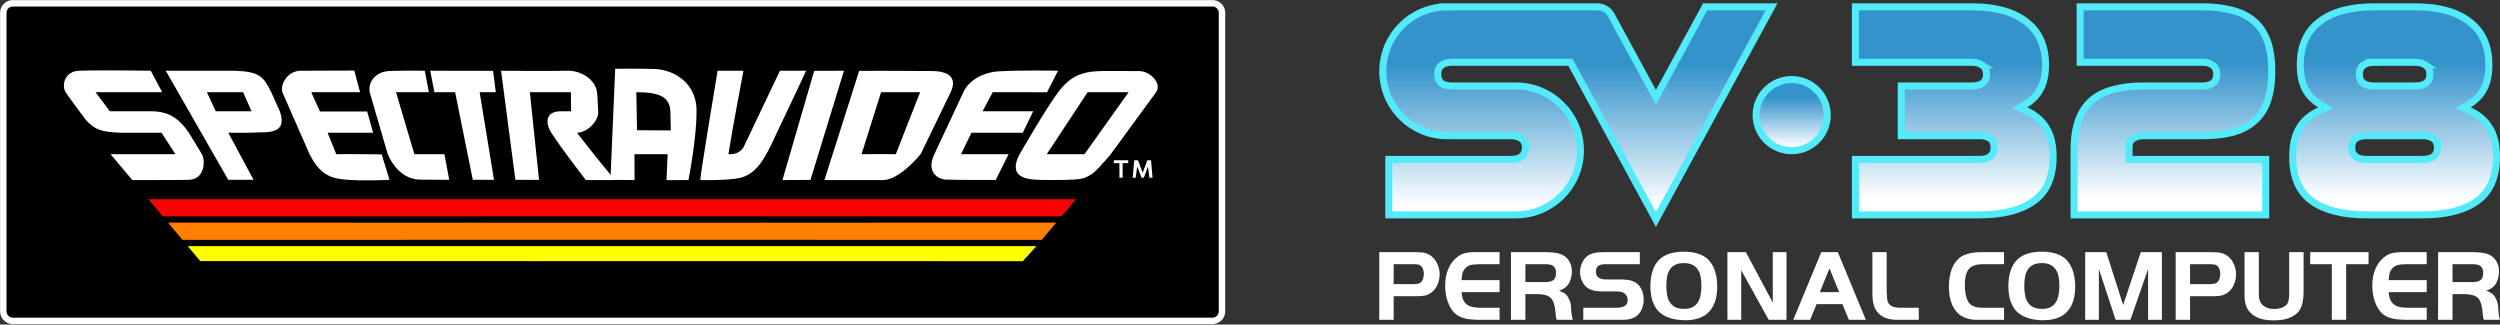 <svg width="755" height="98" viewBox="0 0 755 98" xmlns="http://www.w3.org/2000/svg">
  <rect x="0" y="0" width="755" height="98" fill="#333333" stroke="none"/>
  <defs>
    <linearGradient id="mainlogo__a" x1="657.137" y1="1" x2="657.137" y2="65.947" gradientUnits="userSpaceOnUse" class="mainlogo__paint0_linear_3268">
      <stop offset="0.279" stop-color="#3593CC"/>
      <stop offset="0.909" stop-color="white"/>
    </linearGradient>
    <linearGradient id="mainlogo__b" x1="476.67" y1="1" x2="476.67" y2="68.527" gradientUnits="userSpaceOnUse" class="mainlogo__paint1_linear_3268">
      <stop offset="0.279" stop-color="#3593CC"/>
      <stop offset="0.909" stop-color="white"/>
    </linearGradient>
    <linearGradient id="mainlogo__c" x1="541.088" y1="22.957" x2="541.088" y2="46.571" gradientUnits="userSpaceOnUse" class="mainlogo__paint2_linear_3268">
      <stop offset="0.279" stop-color="#3593CC"/>
      <stop offset="0.909" stop-color="white"/>
    </linearGradient>
  </defs>
  <g class="mainlogo__mainlogo">
    <path d="M366.155 1H3.887A2.887 2.887 0 0 0 1 3.887V94.01a2.887 2.887 0 0 0 2.887 2.888h362.268a2.887 2.887 0 0 0 2.887-2.888V3.887A2.887 2.887 0 0 0 366.155 1Z" stroke="white" stroke-width="1.937" class="mainlogo__Vector"/>
    <g class="mainlogo__Group mainlogo__561">
      <path d="M716.938 2.064h12.458c7.3 0 12.761 1.589 16.53 4.616l.006.005.006.004c3.774 2.94 5.705 7.194 5.705 12.93 0 2.994-.54 5.406-1.554 7.287-1.024 1.9-2.515 3.436-4.498 4.613l-1.785 1.06 1.901.831c2.728 1.193 4.74 2.905 6.091 5.121l.007.012.007.012c1.384 2.142 2.124 5.037 2.124 8.774 0 6.17-1.95 10.51-5.682 13.258l-.005.004c-3.772 2.813-9.245 4.292-16.561 4.292h-17.043c-7.315 0-12.818-1.479-16.643-4.296-3.68-2.747-5.605-7.087-5.605-13.258 0-3.742.717-6.644 2.055-8.788l.006-.01c1.351-2.216 3.362-3.928 6.091-5.12l1.902-.833-1.785-1.06c-1.859-1.103-3.286-2.521-4.301-4.26l-.197-.352c-.965-1.883-1.478-4.295-1.478-7.288 0-5.74 1.909-9.995 5.633-12.932l.002-.002c3.822-3.032 9.313-4.62 16.613-4.62Zm-121.436 0c7.301 0 12.762 1.589 16.53 4.616l.006.005.007.004c3.773 2.94 5.704 7.194 5.704 12.93 0 2.994-.539 5.406-1.554 7.287-1.024 1.9-2.514 3.436-4.498 4.613l-1.785 1.06 1.901.831c2.729 1.193 4.74 2.905 6.091 5.121l.007.012.008.012c1.383 2.142 2.123 5.037 2.123 8.774 0 6.17-1.949 10.51-5.682 13.258l-.005.004c-3.771 2.813-9.245 4.292-16.56 4.292h-37.457v-16.75h37.457c1.125 0 2.143-.188 2.971-.656l.031-.019.031-.02c1.007-.665 1.395-1.762 1.395-2.966 0-1.169-.407-2.237-1.457-2.832-.828-.47-1.846-.658-2.971-.658H574.18V25.966h21.322c1.125 0 2.143-.19 2.971-.658 1.05-.595 1.457-1.664 1.457-2.832 0-1.17-.372-2.266-1.396-2.88h.001c-.841-.556-1.884-.782-3.033-.782h-35.164V2.064h35.164Zm69.698 0c3.443 0 6.453.368 9.04 1.087l.01.003.011.003c2.562.657 4.703 1.743 6.45 3.24 1.733 1.486 3.063 3.437 3.976 5.886.91 2.444 1.384 5.513 1.384 9.24 0 3.728-.474 6.797-1.384 9.24-.913 2.45-2.243 4.4-3.976 5.885-1.643 1.41-3.634 2.478-5.994 3.195l-.477.138c-2.59.663-5.6 1.001-9.04 1.001h-17.961c-1.099 0-2.101.227-2.929.765-.972.6-1.346 1.62-1.346 2.725v3.662h41.273v16.749h-57.869v-19.46c0-3.727.474-6.796 1.385-9.24.913-2.448 2.242-4.398 3.976-5.884 1.746-1.498 3.888-2.584 6.45-3.241l.01-.003.01-.003c2.588-.72 5.597-1.086 9.04-1.086H665.2c1.079 0 2.063-.19 2.853-.679l.027-.017c.967-.64 1.395-1.646 1.395-2.794 0-1.166-.369-2.256-1.382-2.871-.798-.566-1.799-.791-2.893-.791h-36.998V2.064H665.2Zm49.445 38.918c-1.126 0-2.144.189-2.971.658-1.05.595-1.457 1.663-1.457 2.832 0 1.204.388 2.301 1.394 2.966l.031.02.032.019c.827.468 1.845.657 2.971.657h17.043c1.126 0 2.144-.189 2.971-.657l.031-.019.032-.02c1.006-.665 1.394-1.762 1.394-2.966 0-1.022-.331-1.976-1.188-2.582h.001c-.008-.007-.017-.012-.026-.018l-.017-.013h-.001c-.657-.48-1.504-.742-2.445-.868l-.07-.009h-17.725Zm2.293-22.168c-1.078 0-2.062.198-2.874.681l-.16.1c-1.023.615-1.394 1.71-1.394 2.88s.406 2.238 1.457 2.833c.827.468 1.845.658 2.971.658h12.458c1.125 0 2.143-.19 2.97-.658 1.051-.595 1.457-1.664 1.457-2.832 0-1.17-.372-2.266-1.395-2.88h.001c-.842-.556-1.884-.782-3.033-.782h-12.458Z" fill="url(#mainlogo__a)" stroke="#53EBF9" stroke-width="2.129" class="mainlogo__SV mainlogo__328"/>
      <path d="M437.059 2.064h45.327c1.756 0 3.372.96 4.21 2.503l12.561 23.106.935 1.72.936-1.72 13.923-25.609h20.062l-34.921 64.233-25.512-46.928-.302-.555h-35.825c-1.042 0-1.996.203-2.798.682l-.131.082c-1.01.624-1.347 1.742-1.347 2.899 0 1.111.376 2.114 1.283 2.768l.048.033.051.03c.82.464 1.808.658 2.894.658h19.374c10.746 0 19.458 8.711 19.459 19.458 0 10.746-8.713 19.459-19.459 19.459h-38.411v-16.75h36.998c1.079 0 2.063-.19 2.853-.678l.014-.008.013-.01c1.007-.665 1.395-1.761 1.395-2.965v-.001c0-1.12-.413-2.118-1.394-2.705-.796-.56-1.792-.785-2.881-.785h-19.355c-10.747 0-19.459-8.711-19.459-19.458 0-10.746 8.712-19.458 19.459-19.459Z" fill="url(#mainlogo__b)" stroke="#53EBF9" stroke-width="2.129" class="mainlogo__Union"/>
    </g>
    <circle cx="541.088" cy="34.764" r="10.742" fill="url(#mainlogo__c)" stroke="#53EBF9" stroke-width="2.129" class="mainlogo__Ellipse mainlogo__220"/>
    <g class="mainlogo__PERSONAL mainlogo__COMPUTER">
      <path d="M434.772 82.797a8.027 8.027 0 0 1-.705 3.279 5.54 5.54 0 0 1-2.176 2.513c-.654.409-1.308.654-1.962.736-.633.081-1.318.122-2.053.122h-6.988v7.141h-4.352V76.146h10.206c.858 0 1.716.03 2.574.092a5.44 5.44 0 0 1 2.422.766c.98.593 1.726 1.43 2.237 2.513.531 1.063.797 2.156.797 3.28Zm-4.781-.154c0-.45-.072-.878-.215-1.287a2.11 2.11 0 0 0-.705-1.072 1.839 1.839 0 0 0-1.042-.43c-.409-.04-.787-.06-1.134-.06h-6.007V85.8h5.915c.245 0 .501-.01.766-.03.266-.02.521-.062.767-.123.327-.082.592-.225.796-.43.225-.224.399-.47.521-.735.123-.286.205-.582.246-.888.061-.327.092-.644.092-.95ZM452.871 96.588h-5.67c-.899 0-1.859-.04-2.881-.122a10.948 10.948 0 0 1-2.82-.583c-.96-.347-1.767-.868-2.421-1.563a9.018 9.018 0 0 1-1.532-2.42 13.265 13.265 0 0 1-.858-2.82 17.831 17.831 0 0 1-.246-2.881c0-.879.082-1.758.246-2.636.163-.879.418-1.706.766-2.483a9.41 9.41 0 0 1 1.348-2.206 8.786 8.786 0 0 1 2.023-1.747 5.587 5.587 0 0 1 2.268-.797 16.297 16.297 0 0 1 2.421-.184h7.356v3.647h-5.67c-.47 0-1.052.02-1.747.061-.674.041-1.236.144-1.686.307-.572.225-1.062.603-1.471 1.134-.368.47-.603.99-.705 1.563a46.215 46.215 0 0 0-.214 1.747h11.493v3.616h-11.493c.081.981.265 1.778.551 2.39.307.614.705 1.094 1.196 1.441.51.348 1.113.583 1.808.705.715.123 1.532.184 2.452.184h5.486v3.647ZM475.008 96.588h-4.873a5.828 5.828 0 0 1-.307-1.44c-.04-.49-.092-.981-.153-1.471-.102-.94-.276-1.717-.521-2.33-.225-.633-.552-1.133-.981-1.501-.429-.368-.97-.624-1.624-.767-.654-.163-1.451-.245-2.39-.245h-3.494v7.754h-4.352V76.146h9.991c.756 0 1.522.03 2.298.092.797.04 1.553.163 2.268.368 1.206.347 2.146 1 2.82 1.961.674.96 1.011 2.054 1.011 3.28 0 1.41-.296 2.646-.888 3.708-.593 1.042-1.594 1.788-3.004 2.237.45.164.828.327 1.134.49.327.144.613.328.858.552.245.205.46.46.644.766.184.287.368.654.552 1.104.286.674.439 1.369.459 2.084.041.715.102 1.43.184 2.145.061.531.184 1.083.368 1.655Zm-5.088-14.22c0-.532-.081-.96-.245-1.288a1.856 1.856 0 0 0-.674-.796 2.345 2.345 0 0 0-.981-.368 6.095 6.095 0 0 0-1.256-.123h-6.099v5.394h6.099c1.001 0 1.777-.194 2.329-.582.552-.409.827-1.154.827-2.237ZM496.395 90.55c0 .716-.112 1.43-.337 2.146a5.3 5.3 0 0 1-1.011 1.93c-.429.532-.899.93-1.41 1.196a6.418 6.418 0 0 1-1.624.582c-.552.103-1.134.164-1.747.184H478.16v-3.647h9.317c.429 0 .878-.01 1.348-.03.491-.041.93-.133 1.318-.276a2.328 2.328 0 0 0 1.012-.675c.265-.326.398-.786.398-1.379a2.42 2.42 0 0 0-.736-1.777 2.219 2.219 0 0 0-1.317-.675 9.913 9.913 0 0 0-1.502-.122h-3.77c-.592 0-1.236-.03-1.931-.092a7.62 7.62 0 0 1-1.9-.46 4.51 4.51 0 0 1-1.41-.858 5.948 5.948 0 0 1-.98-1.287 6.425 6.425 0 0 1-.828-3.126c0-.838.174-1.686.521-2.544.348-.879.838-1.594 1.471-2.145a4.644 4.644 0 0 1 1.318-.797c.49-.184.991-.317 1.502-.399a9.873 9.873 0 0 1 1.563-.122c.531-.02 1.052-.031 1.563-.031h10.114v3.647h-10.574c-.47 0-.909.061-1.318.184a2.026 2.026 0 0 0-.98.674c-.246.307-.368.777-.368 1.41 0 .552.112.991.337 1.318.245.306.552.541.919.705.368.143.767.235 1.196.276.449.02.878.03 1.287.03h3.279c.797 0 1.574.041 2.33.123a6.107 6.107 0 0 1 2.267.643c.511.246.94.573 1.288.981.347.388.633.828.858 1.318.225.47.388.97.49 1.502.102.531.153 1.062.153 1.594ZM518.594 86.628c0 3.248-.807 5.741-2.421 7.478-1.594 1.737-4.046 2.605-7.356 2.605-.592 0-1.205-.041-1.838-.123a12.365 12.365 0 0 1-1.901-.337 14.514 14.514 0 0 1-1.808-.613 6.99 6.99 0 0 1-1.563-.92 6.808 6.808 0 0 1-1.594-1.654 11.333 11.333 0 0 1-1.011-2.054 12.181 12.181 0 0 1-.521-2.268 17.408 17.408 0 0 1-.153-2.268c0-3.432.807-6.027 2.421-7.784 1.614-1.778 4.168-2.667 7.662-2.667 3.535 0 6.099.91 7.693 2.728 1.593 1.819 2.39 4.444 2.39 7.877Zm-4.781-.338c0-.94-.071-1.818-.214-2.635-.144-.838-.419-1.563-.828-2.176a3.912 3.912 0 0 0-1.624-1.471c-.675-.368-1.543-.552-2.605-.552-1.083 0-1.972.184-2.667.552a3.912 3.912 0 0 0-1.624 1.47c-.388.614-.654 1.34-.797 2.177a15.843 15.843 0 0 0-.214 2.666c0 .96.071 1.86.214 2.697.143.838.409 1.573.797 2.207a4.42 4.42 0 0 0 1.624 1.502c.695.367 1.594.551 2.697.551 1.083 0 1.962-.184 2.636-.551.695-.389 1.226-.9 1.594-1.533.388-.654.653-1.4.797-2.237.143-.838.214-1.727.214-2.666ZM539.516 96.588h-5.363l-8.306-14.987v14.987h-4.168V76.146h5.578l8.122 15.232V76.146h4.137v20.442ZM563.48 96.588h-5.119l-1.961-4.75h-7.785l-1.961 4.75h-5.088l8.459-20.442h4.996l8.459 20.442Zm-8.061-8.367-2.911-7.171-2.912 7.171h5.823ZM579.467 96.588h-6.129c-.613 0-1.216-.03-1.809-.092a9.462 9.462 0 0 1-1.685-.337 7.269 7.269 0 0 1-1.563-.735 5.174 5.174 0 0 1-1.318-1.196 5.32 5.32 0 0 1-.858-1.47 9.925 9.925 0 0 1-.46-1.656 16.142 16.142 0 0 1-.153-1.747 48.47 48.47 0 0 1-.031-1.716V76.146h4.321v12.106l.062.613c.02.593.061 1.175.122 1.747.082.552.358 1.042.828 1.471.265.245.582.429.95.552a5.91 5.91 0 0 0 1.195.245c.409.04.818.061 1.226.061h5.302v3.647ZM605.218 96.588h-8.336l-1.043-.061c-.326-.04-.664-.092-1.011-.153a9.503 9.503 0 0 1-1.103-.337c-1.022-.348-1.86-.859-2.513-1.533a8.421 8.421 0 0 1-1.594-2.33 11.617 11.617 0 0 1-.828-2.788 20.794 20.794 0 0 1-.214-2.942c0-1.471.194-2.922.582-4.352.388-1.43 1.114-2.697 2.176-3.8.429-.45.92-.808 1.471-1.073a8.058 8.058 0 0 1 1.778-.644 11.566 11.566 0 0 1 1.869-.337 19.119 19.119 0 0 1 1.839-.092h6.927v3.647h-6.436c-1.083 0-1.972.143-2.667.43-.694.265-1.246.674-1.655 1.225-.388.531-.664 1.185-.827 1.962-.164.756-.245 1.624-.245 2.605 0 .367.01.776.03 1.226.041.429.092.868.154 1.317.081.45.183.89.306 1.318.123.409.276.777.46 1.104.225.429.511.776.858 1.042.347.245.725.439 1.134.582.409.123.838.215 1.287.276.45.04.889.061 1.318.061h6.283v3.647ZM626.7 86.628c0 3.248-.807 5.741-2.421 7.478-1.594 1.737-4.046 2.605-7.356 2.605-.592 0-1.205-.041-1.838-.123a12.365 12.365 0 0 1-1.901-.337 14.514 14.514 0 0 1-1.808-.613 6.99 6.99 0 0 1-1.563-.92 6.808 6.808 0 0 1-1.594-1.654 11.333 11.333 0 0 1-1.011-2.054 12.181 12.181 0 0 1-.521-2.268 17.408 17.408 0 0 1-.153-2.268c0-3.432.807-6.027 2.421-7.784 1.614-1.778 4.168-2.667 7.662-2.667 3.535 0 6.099.91 7.693 2.728 1.593 1.819 2.39 4.444 2.39 7.877Zm-4.781-.338a15.2 15.2 0 0 0-.215-2.635c-.143-.838-.418-1.563-.827-2.176a3.912 3.912 0 0 0-1.624-1.471c-.675-.368-1.543-.552-2.605-.552-1.083 0-1.972.184-2.667.552a3.912 3.912 0 0 0-1.624 1.47c-.388.614-.654 1.34-.797 2.177a15.84 15.84 0 0 0-.215 2.666c0 .96.072 1.86.215 2.697.143.838.409 1.573.797 2.207.408.633.95 1.134 1.624 1.502.695.367 1.594.551 2.697.551 1.083 0 1.962-.184 2.636-.551.695-.389 1.226-.9 1.594-1.533.388-.654.653-1.4.796-2.237.144-.838.215-1.727.215-2.666ZM652.894 96.588h-4.169V81.234l-5.332 15.354h-4.475l-5.057-15.354v15.354h-4.137V76.146h6.374l5.088 15.968 5.333-15.968h6.375v20.442ZM675.286 82.797a8.026 8.026 0 0 1-.704 3.279 5.547 5.547 0 0 1-2.176 2.513c-.654.409-1.308.654-1.962.736-.633.081-1.318.122-2.053.122h-6.988v7.141h-4.352V76.146h10.206c.858 0 1.716.03 2.574.092a5.437 5.437 0 0 1 2.421.766c.981.593 1.727 1.43 2.238 2.513.531 1.063.796 2.156.796 3.28Zm-4.781-.154c0-.45-.071-.878-.214-1.287a2.117 2.117 0 0 0-.705-1.072 1.839 1.839 0 0 0-1.042-.43c-.409-.04-.787-.06-1.134-.06h-6.007V85.8h5.915c.245 0 .501-.01.766-.03.266-.02.521-.062.766-.123a1.67 1.67 0 0 0 .797-.43c.225-.224.399-.47.521-.735.123-.286.205-.582.245-.888.062-.327.092-.644.092-.95ZM695.684 88.19c0 .389-.02.808-.061 1.257-.021.43-.072.869-.153 1.318-.062.45-.154.889-.276 1.318a6.289 6.289 0 0 1-.46 1.134 5.296 5.296 0 0 1-1.471 1.747 7.485 7.485 0 0 1-1.992 1.073 10.22 10.22 0 0 1-2.268.551c-.777.102-1.522.154-2.237.154-.716 0-1.441-.041-2.176-.123a11.763 11.763 0 0 1-2.084-.43 8.368 8.368 0 0 1-1.87-.919 6.028 6.028 0 0 1-1.563-1.501 5.14 5.14 0 0 1-.674-1.226 7.591 7.591 0 0 1-.368-1.288 9.977 9.977 0 0 1-.153-1.348c-.021-.47-.031-.94-.031-1.41V76.146h4.321v12.26c0 .49.021.98.062 1.47.061.47.204.93.429 1.38.184.367.429.684.735.95.327.245.675.46 1.042.643.389.164.787.286 1.196.368.408.061.807.092 1.195.092.531 0 1.103-.072 1.716-.215.634-.163 1.175-.408 1.624-.735.307-.225.532-.49.675-.797a3.69 3.69 0 0 0 .337-1.011c.082-.348.122-.705.122-1.073.021-.368.031-.725.031-1.073V76.146h4.352v12.045ZM715.303 79.793h-6.774v16.795h-4.321V79.793h-6.528v-3.647h17.623v3.647ZM732.863 96.588h-5.67c-.899 0-1.859-.04-2.881-.122a10.957 10.957 0 0 1-2.82-.583c-.96-.347-1.767-.868-2.421-1.563a9.018 9.018 0 0 1-1.532-2.42 13.265 13.265 0 0 1-.858-2.82 17.831 17.831 0 0 1-.246-2.881c0-.879.082-1.758.246-2.636.163-.879.418-1.706.766-2.483a9.41 9.41 0 0 1 1.348-2.206 8.786 8.786 0 0 1 2.023-1.747 5.587 5.587 0 0 1 2.268-.797 16.297 16.297 0 0 1 2.421-.184h7.356v3.647h-5.67c-.47 0-1.052.02-1.747.061-.674.041-1.236.144-1.686.307-.572.225-1.062.603-1.471 1.134-.368.47-.603.99-.705 1.563a46.215 46.215 0 0 0-.214 1.747h11.493v3.616H721.37c.082.981.265 1.778.551 2.39.307.614.705 1.094 1.196 1.441.511.348 1.113.583 1.808.705.715.123 1.532.184 2.452.184h5.486v3.647ZM755 96.588h-4.873a5.828 5.828 0 0 1-.307-1.44c-.04-.49-.091-.981-.153-1.471-.102-.94-.276-1.717-.521-2.33-.225-.633-.551-1.133-.981-1.501-.429-.368-.97-.624-1.624-.767-.654-.163-1.451-.245-2.39-.245h-3.494v7.754h-4.352V76.146h9.991c.756 0 1.522.03 2.299.092.796.04 1.552.163 2.267.368 1.206.347 2.146 1 2.82 1.961.674.96 1.011 2.054 1.011 3.28 0 1.41-.296 2.646-.888 3.708-.593 1.042-1.594 1.788-3.004 2.237.45.164.828.327 1.134.49.327.144.613.328.858.552.245.205.46.46.644.766.184.287.368.654.552 1.104.286.674.439 1.369.459 2.084.041.715.102 1.43.184 2.145.061.531.184 1.083.368 1.655Zm-5.088-14.22c0-.532-.081-.96-.245-1.288a1.856 1.856 0 0 0-.674-.796 2.345 2.345 0 0 0-.981-.368 6.095 6.095 0 0 0-1.256-.123h-6.099v5.394h6.099c1.001 0 1.777-.194 2.329-.582.552-.409.827-1.154.827-2.237Z" fill="white"/>
    </g>
    <path d="M313.013 74.336H56.69l3.777 4.5 248.411.04 4.135-4.54Z" fill="#FFFF00" class="mainlogo__Vector"/>
    <path d="m318.981 67.225-134.174.026-134.077-.026 4.38 5.22 129.634-.028 129.86.028 4.381-5.22h-.004Z" fill="#FF7F00" class="mainlogo__Vector"/>
    <path d="M324.909 60.16H44.794l4.344 5.176 135.665-.021 135.763.02 4.343-5.175Z" fill="#FF0000" class="mainlogo__Vector"/>
    <g class="mainlogo__Group">
      <path d="M60.959 46.534s-3.89-6.45-3.91-6.43c-3.1-4.515-6.23-6.5-11.506-6.5H33.181l-4.322-5.762h20.127l-3.466-6.481s-14.567-.232-21.538 0c-4.07.02-5.534 3.947-4.215 6.431-.053.05 6.106 8.374 6.106 8.374 2.699 2.935 4.592 3.757 10.885 3.924l12.01-.006 4.211 6.481H33.393l6.556 7.814s16.897 0 16.957-.072c5.028-.014 5.163-5.943 4.053-7.773ZM50.058 21.362l18.881 32.945h7.639L68.94 40.084s6.397.093 9.61-.117c5.564.117 7.6-1.49 5.974-6.323l-2.606-5.808c-2.442-4.843-3.498-6.124-10.84-6.475h-21.02Zm12.426 6.481h10.924l2.567 5.761H65.15l-2.666-5.761ZM117.622 54.31l-2.333-7.68s-9.128-.143-13.728-.062c-.679-1.576-2.618-6.481-2.618-6.481h13.739l-1.792-6.417H96.632l-2.636-5.825h14.753l-1.769-6.54-16.112.058c-3.997 0-6.326 4.057-5.575 6.526l8.234 18.776c2.577 4.88 5.018 6.898 9.718 7.475 5.262.636 14.378.17 14.378.17h-.001ZM128.272 21.361s-6.363-.085-10.51.084c-4.028.07-6.748 3.051-6.103 6.446-.015-.048 5.437 18.675 5.42 18.594 1.707 4.144 5.189 7.822 10.017 7.763l8.573.059-1.453-7.741h-9.075l-5.542-18.724h9.938l-1.265-6.48ZM131.191 27.842h6.258l5.336 26.465h6.397l-4.331-26.465h4.885l-.829-6.444-18.982-.037 1.266 6.481ZM174.26 40.087c2.97 0 6.451-3.426 6.402-6.163-.149-2.008-.136-4.157-.361-6.094-.642-4.161-5.087-6.393-8.424-6.467-6.825.146-20.555 0-20.555 0l4.321 32.946 7.139.001-2.765-26.465h12.387l.067 5.76h-3.129c-4.443 0-4.834 3.273-2.902 6.422 3.342 5.147 10.481 14.35 10.481 14.35l8.784.004s-6.518-7.813-11.446-14.294h.001Z" fill="white" class="mainlogo__Vector"/>
      <path d="m185.788 20.753-1.437 33.564 7.288.067-.026-7.818h10.013l-.349 7.83 6.637-.012s2.485-12.623 2.438-20.706c.195-7.128-5.059-12.316-12.384-12.844-4.027-.134-12.18-.081-12.18-.081Zm16.669 12.851.123 5.79-10.197-.06-.21-11.49c7.28 0 10.058 1.573 10.284 5.76ZM223.368 53.747c4.13-.96 6.72-4.138 9.505-9.971 7.04-14.748 10.577-22.415 10.577-22.415h-7.9l-11 23.092c-.998 1.639-2.743 2.252-4.573 2.113 1.409-8.83 4.546-25.204 4.546-25.204h-7.81s-5.231 31.327-5.231 33.017c0 .047 8.551.143 11.886-.632ZM254.877 21.361l-8.99.037-9.59 32.981 8.466-.045 10.114-32.973ZM259.475 21.398 248.969 54.38h17.634c5.218 0 11.485-7.925 11.485-7.925l9.088-18.76c2.065-4.65-1.199-6.333-6.274-6.242-7.307-.093-21.427-.055-21.427-.055Zm18.4 6.445-7.341 18.723s-6.899-.074-10.35 0l5.909-18.723h11.782ZM304.605 46.568h-14.37l3.144-6.481h15.501l3.145-6.481h-15.288l3.064-5.762 16.411.014 3.319-6.494s-11.602-.24-18.29.203c-5.323.49-9.022 3.317-10.324 6.34l-8.765 18.715c-2.43 4.992.781 7.531 3.584 7.616 5.164.162 14.979.098 14.979.098l3.89-7.768ZM331.244 21.525c-5.665.262-8.747 2.457-11.601 6.217-3.768 4.98-11.771 18.924-11.771 18.924-3.334 6.4 1.398 7.443 5.142 7.606.181.108 9.292.108 9.419.031 4.214-.09 5.1-.422 7.114-1.602 1.049-.615 3.293-3.022 5.919-6.158l13.654-18.667c1.876-2.554-1.673-6.513-5.241-6.405 0 0-12.435-.108-12.635.054Zm-2.784 6.319h12.386l-13.332 18.723h-11.391l12.337-18.723Z" fill="white" class="mainlogo__Vector"/>
    </g>
    <path d="M336.392 48.4v.868h1.675v4.404h.969l-.001-4.404h1.696V48.4h-4.339ZM342.527 48.4l-.452 5.272h.908l.452-3.435 1.291 3.435h.707l1.251-3.395.452 3.395h.929l-.453-5.272h-1.13l-1.392 3.798-1.413-3.798h-1.15Z" fill="white" class="mainlogo__Vector"/>
  </g>
</svg>
